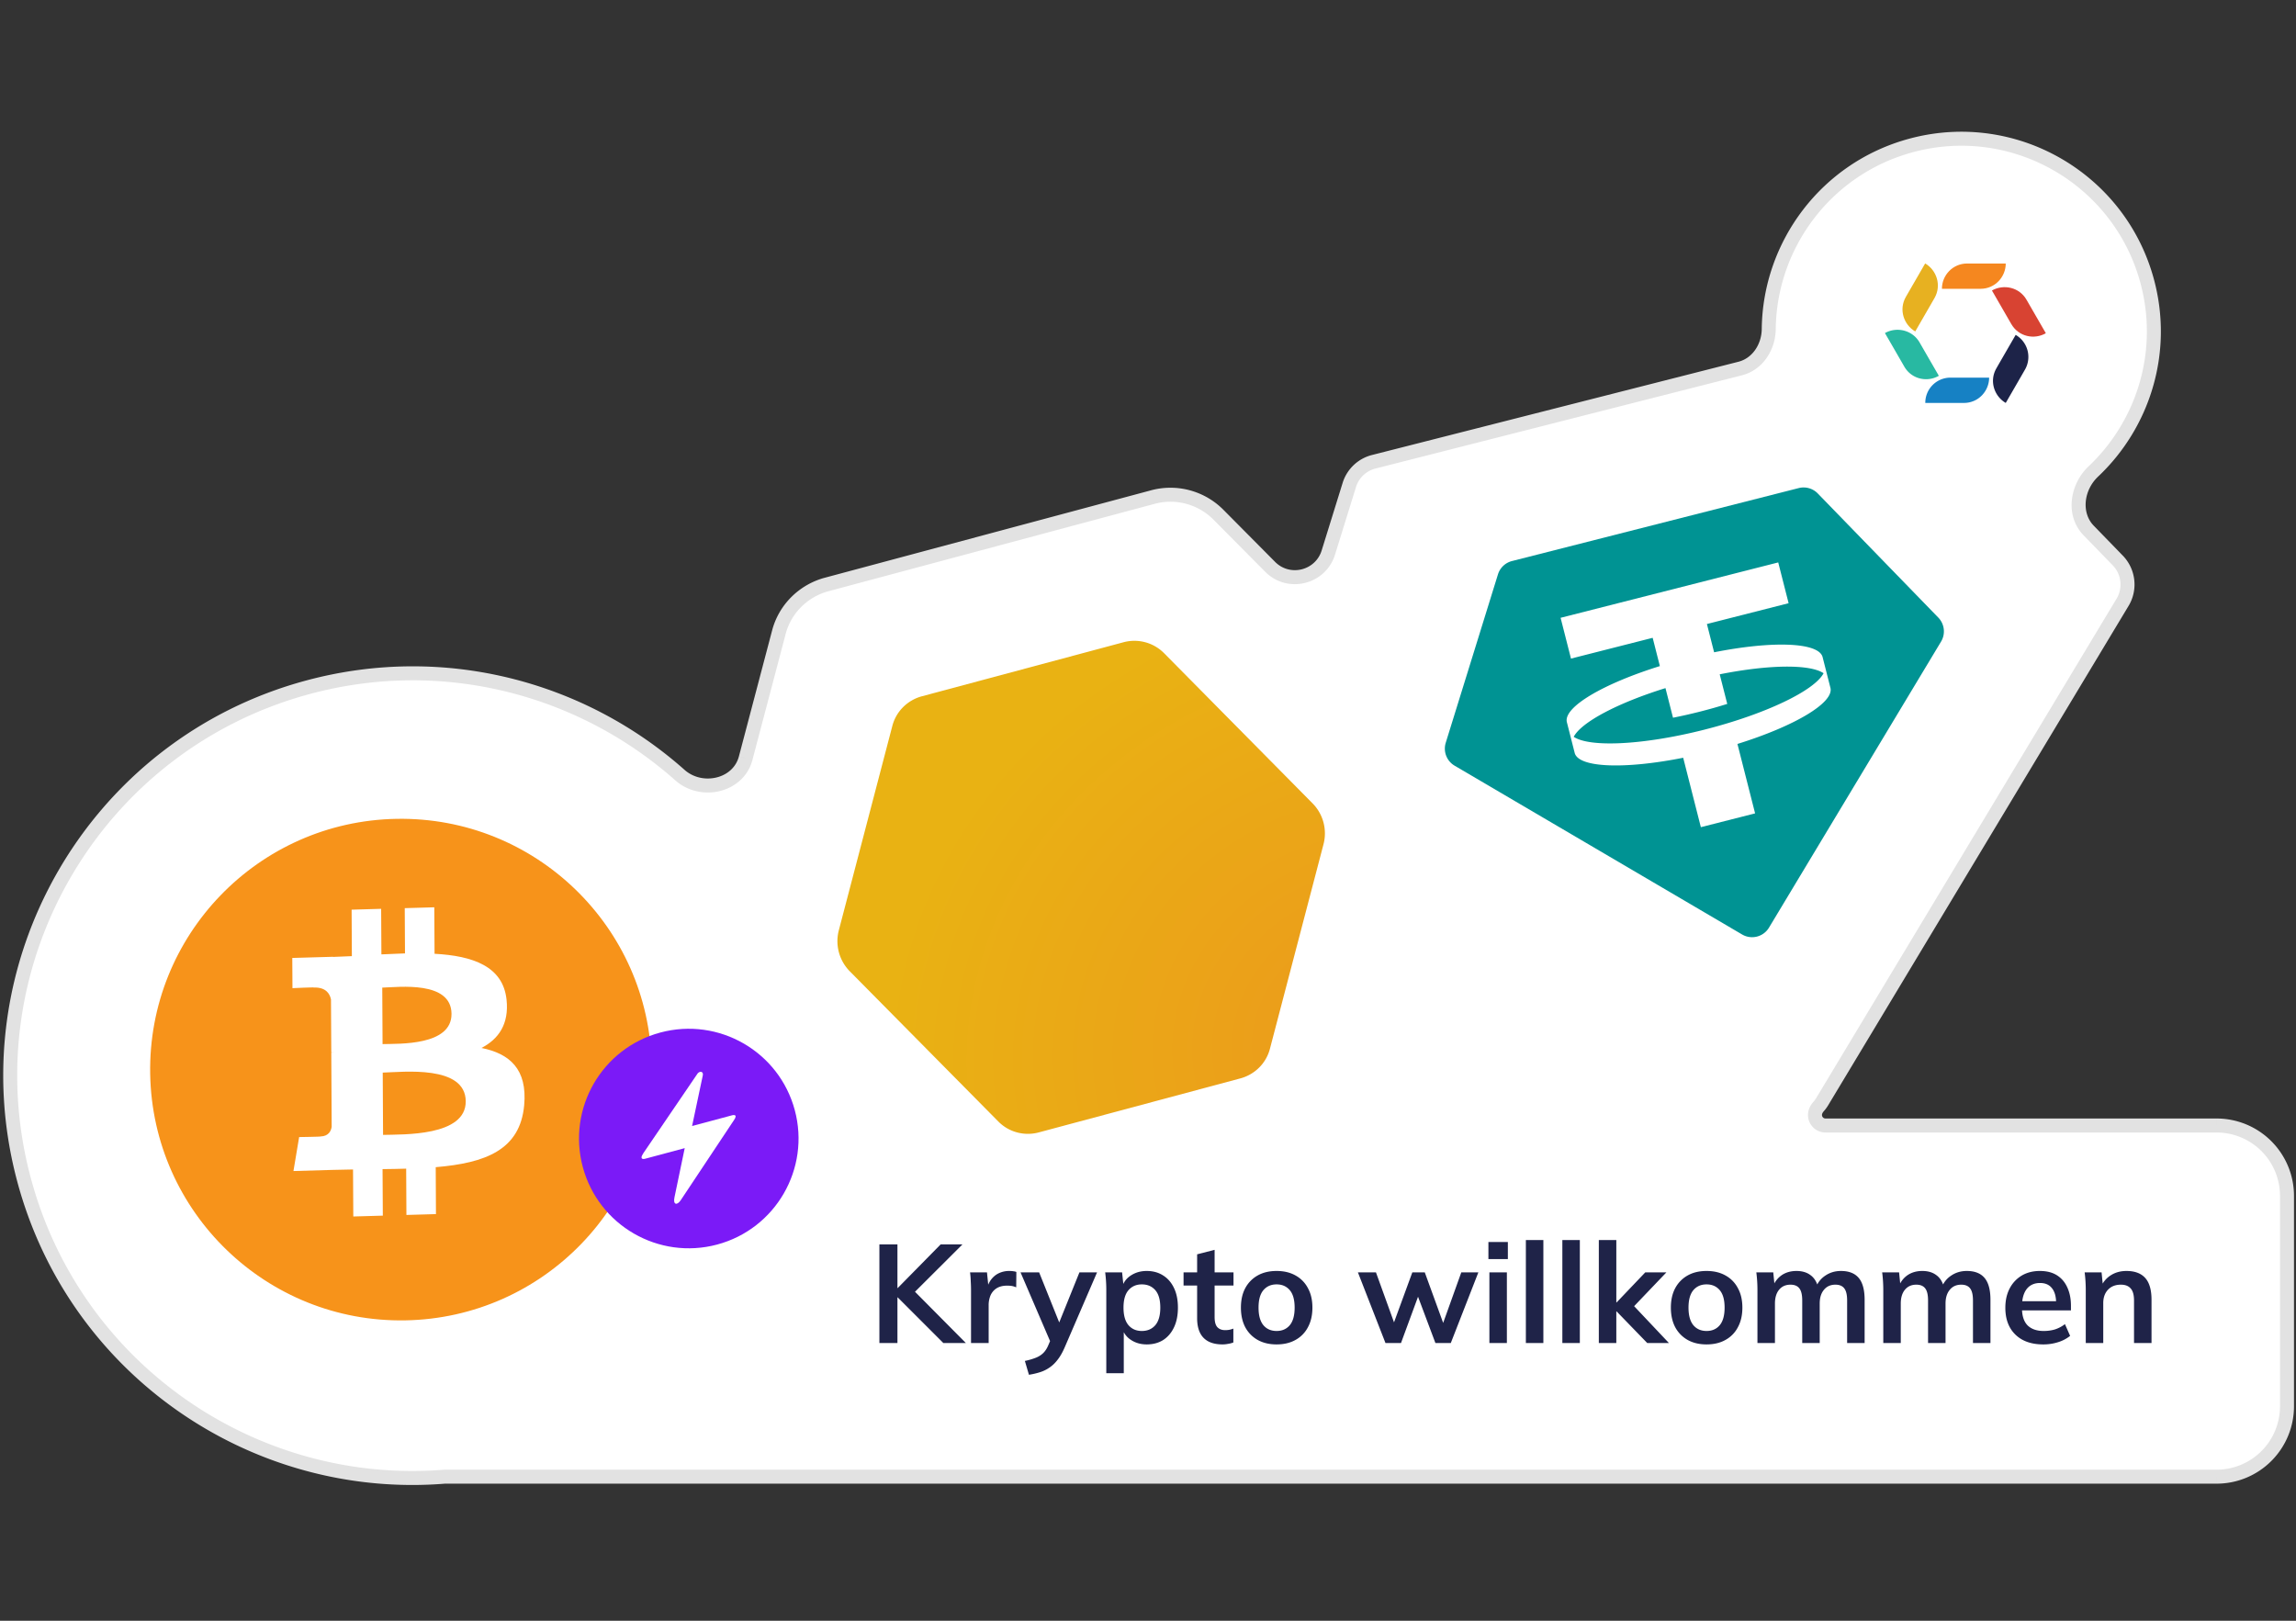 <svg xmlns="http://www.w3.org/2000/svg" width="255" height="180" fill="none" viewBox="0 0 255 180">
    <rect x="0" y="0" width="255" height="180" fill="#333333" stroke="none"/>
    <path fill="#fff" fill-rule="evenodd" d="M238.481 31.26c2.107 7.864-.455 15.877-5.986 21.099-1.843 1.74-2.286 4.742-.521 6.56l3.231 3.326a3.835 3.835 0 0 1 .535 4.646l-33.353 55.445a3.916 3.916 0 0 1-.421.573c-.229.257-.389.577-.389.922a1.17 1.17 0 0 0 1.17 1.169h43.436c4.317 0 7.817 3.5 7.817 7.817v23.366c0 4.317-3.5 7.817-7.817 7.817H49.399c-21.094 1.72-41.058-11.804-46.73-32.974-6.386-23.832 7.756-48.327 31.587-54.713 15.068-4.037 30.402.132 41.255 9.768 2.392 2.124 6.488 1.22 7.304-1.873l3.678-13.952a7.384 7.384 0 0 1 1.916-3.37 7.563 7.563 0 0 1 3.378-1.968l36.276-9.72a7.515 7.515 0 0 1 7.267 1.973l5.733 5.779c2.063 2.08 5.6 1.213 6.468-1.586l2.327-7.504a3.823 3.823 0 0 1 2.709-2.575l40.704-10.357c1.941-.494 3.148-2.39 3.171-4.392.108-9.345 6.382-17.857 15.852-20.394 11.407-3.057 23.131 3.712 26.187 15.119Z" clip-rule="evenodd"/>
    <path fill="#E2E2E2" d="m238.481 31.26-.75.202.75-.201Zm-3.276 30.985.557-.54-.557.54Zm.535 4.646-.666-.4.666.4Zm-33.353 55.445.665.4-.665-.4ZM49.399 164v-.777h-.032l-.031.003.063.774Zm-46.73-32.974-.751.201.75-.201Zm31.587-54.713-.2-.75.2.75Zm52.237-6.057.752.198.001-.006-.752-.192Zm1.916-3.37-.551-.548.551.547Zm3.378-1.968-.2-.75h-.004l.204.75Zm36.276-9.72-.201-.75.201.75Zm7.267 1.973.551-.547-.002-.002-.549.549Zm14.528-3.311-.742-.23.742.23Zm2.709-2.575.191.753-.191-.752Zm59.727-35.143.201.75-.201-.75Zm-19.023 24.786.192.753-.192-.753Zm3.171-4.392-.777-.009.777.01ZM82.815 84.208l.751.198-.751-.198Zm58.248-21.258-.552.547.552-.547Zm6.468-1.586-.743-.23.743.23Zm54.435 61.545.58.516-.58-.516Zm30.529-70.55-.533-.565.533.565Zm-.521 6.56-.557.541.557-.541Zm1.054-5.995c5.731-5.41 8.387-13.715 6.204-21.864l-1.501.402c2.03 7.576-.437 15.299-5.769 20.332l1.066 1.13Zm2.734 8.78-3.23-3.326-1.115 1.082 3.23 3.327 1.115-1.083Zm.643 5.588a4.61 4.61 0 0 0-.643-5.588l-1.115 1.083a3.058 3.058 0 0 1 .427 3.704l1.331.8Zm-33.353 55.444 33.353-55.444-1.331-.801-33.353 55.444 1.331.801Zm-.506.689c.187-.21.357-.44.506-.689l-1.331-.801c-.1.166-.213.319-.336.458l1.161 1.032Zm43.637.798h-43.436v1.554h43.436v-1.554Zm8.594 8.594a8.594 8.594 0 0 0-8.594-8.594v1.554a7.04 7.04 0 0 1 7.04 7.04h1.554Zm0 23.366v-23.366h-1.554v23.366h1.554Zm-8.594 8.594a8.594 8.594 0 0 0 8.594-8.594h-1.554a7.04 7.04 0 0 1-7.04 7.04v1.554Zm-196.784 0h196.784v-1.554H49.399v1.554Zm-47.481-33.55C7.689 152.766 28 166.525 49.462 164.774l-.126-1.548c-20.727 1.69-40.344-11.6-45.917-32.401l-1.501.402Zm32.137-55.664C9.81 82.059-4.579 106.98 1.918 131.227l1.5-.402c-6.274-23.417 7.623-47.487 31.04-53.761l-.403-1.501ZM76.027 85.5c-11.04-9.802-26.64-14.045-41.972-9.937l.403 1.5c14.805-3.966 29.871.13 40.538 9.599l1.031-1.162Zm9.715-15.442L82.064 84.01l1.502.396 3.679-13.952-1.503-.396Zm2.116-3.72a8.16 8.16 0 0 0-2.117 3.726l1.505.384a6.606 6.606 0 0 1 1.715-3.016l-1.103-1.094Zm3.725-2.17a8.34 8.34 0 0 0-3.725 2.17l1.103 1.094a6.785 6.785 0 0 1 3.03-1.765l-.408-1.499Zm36.279-9.72-36.276 9.72.402 1.5 36.276-9.72-.402-1.5Zm8.017 2.174a8.29 8.29 0 0 0-8.017-2.175l.402 1.501a6.738 6.738 0 0 1 6.516 1.771l1.099-1.097Zm5.735 5.78-5.733-5.778-1.103 1.094 5.733 5.779 1.103-1.094Zm7.502-8.772-2.328 7.504 1.485.46 2.327-7.504-1.484-.46Zm3.259-3.097a4.6 4.6 0 0 0-3.259 3.097l1.484.46a3.047 3.047 0 0 1 2.158-2.052l-.383-1.505Zm40.704-10.358-40.704 10.358.383 1.505 40.705-10.357-.384-1.506Zm19.014-24.784c-9.815 2.63-16.316 11.452-16.428 21.136l1.554.018c.104-9.006 6.151-17.208 15.276-19.653l-.402-1.5Zm27.139 15.669c-3.168-11.821-15.318-18.836-27.139-15.669l.402 1.501c10.992-2.945 22.291 3.578 25.236 14.57l1.501-.402Zm-45.769 10.62c2.353-.598 3.73-2.86 3.756-5.135l-1.554-.018c-.02 1.73-1.056 3.259-2.586 3.648l.384 1.506ZM74.996 86.663c1.405 1.247 3.294 1.595 4.942 1.194 1.655-.404 3.136-1.584 3.628-3.45l-1.502-.396c-.324 1.227-1.298 2.045-2.493 2.336-1.203.293-2.557.03-3.544-.846l-1.031 1.162ZM200.8 123.831c0 1.075.872 1.946 1.947 1.946v-1.554a.393.393 0 0 1-.393-.392H200.8Zm-60.289-60.334c2.477 2.496 6.72 1.456 7.762-1.902l-1.485-.46c-.694 2.239-3.523 2.932-5.174 1.268l-1.103 1.094Zm60.874 58.896c-.314.353-.585.849-.585 1.438h1.554c0-.1.049-.245.192-.406l-1.161-1.032Zm30.577-70.599c-2.07 1.954-2.69 5.457-.545 7.666l1.115-1.082c-1.386-1.427-1.119-3.93.496-5.454l-1.066-1.13Z"/>
    <path fill="#F7931A" d="M72.378 118.305c.269 15.382-11.984 28.066-27.368 28.336-15.376.267-28.063-11.984-28.33-27.363-.27-15.381 11.981-28.067 27.36-28.336 15.382-.27 28.069 11.984 28.337 27.363Z"/>
    <path fill="#fff" d="M56.259 111.02c-.395-3.71-3.757-4.861-7.996-5.093l-.029-5.162-3.282.095.028 5.026c-.874.028-1.747.064-2.62.109l-.028-5.06-3.281.095.028 5.161c-.71.034-1.409.067-2.09.087v-.016l-4.527.13.02 3.355s2.423-.114 2.383-.07c1.33-.038 1.766.688 1.895 1.322l.033 5.881c.092-.002.212-.001.347.012l-.347.01.044 8.238c-.056.403-.298 1.048-1.228 1.077.043.034-2.385.068-2.385.068l-.632 3.772 4.272-.123c.795-.022 1.577-.032 2.345-.05l.03 5.221 3.279-.094-.03-5.167c.901-.007 1.772-.026 2.623-.051l.027 5.142 3.281-.095-.026-5.212c5.516-.462 9.371-1.905 9.824-6.879.365-4.005-1.607-5.731-4.744-6.361 1.898-.984 3.079-2.652 2.786-5.368Zm-4.533 11.296c.023 3.902-6.958 3.661-9.182 3.726l-.037-6.917c2.225-.063 9.198-.877 9.22 3.191Zm-1.58-9.713c.019 3.548-5.804 3.303-7.657 3.356l-.034-6.273c1.853-.054 7.67-.787 7.692 2.916v.001Z"/>
    <path fill="#7B1AF7" d="M79.652 138.22c6.502-1.742 10.361-8.426 8.619-14.928-1.742-6.502-8.426-10.361-14.928-8.619-6.502 1.743-10.361 8.426-8.619 14.928 1.742 6.503 8.426 10.361 14.928 8.619Z"/>
    <path fill="#fff" d="m71.454 128.072 6.036-8.867c.284-.31.668-.179.56.253l-1.185 5.598 4.468-1.197s.71-.191.156.584l-5.9 8.875c-.42.604-.862.455-.677-.356l1.135-5.45-4.425 1.186s-.71.19-.168-.626Z"/>
    <path fill="url(#a)" d="m145.781 89.227-16.487-16.675a4.642 4.642 0 0 0-4.495-1.228l-22.428 6.01a4.663 4.663 0 0 0-2.088 1.218 4.575 4.575 0 0 0-1.183 2.09l-5.94 22.685a4.763 4.763 0 0 0 1.216 4.541l16.487 16.673a4.57 4.57 0 0 0 2.07 1.219 4.65 4.65 0 0 0 2.417.012l22.428-6.01a4.66 4.66 0 0 0 2.088-1.219 4.565 4.565 0 0 0 1.183-2.09l5.941-22.683a4.741 4.741 0 0 0-1.209-4.543Z"/>
    <path fill="#009393" fill-rule="evenodd" d="m167.922 62.311 31.851-8.105a2.19 2.19 0 0 1 2.112.598l13.389 13.787a2.2 2.2 0 0 1 .307 2.663l-19.112 31.77a2.19 2.19 0 0 1-2.986.76l-31.929-18.746a2.197 2.197 0 0 1-.986-2.545l5.801-18.707a2.192 2.192 0 0 1 1.553-1.475Zm29.573.152 1.153 4.53-9.073 2.31.799 3.141c6.458-1.286 11.59-1.123 12.046.52l.876 3.446c.385 1.662-4.045 4.257-10.331 6.214l1.961 7.71-6.024 1.533-1.962-7.71c-6.458 1.286-11.59 1.124-12.046-.52l-.876-3.445c-.385-1.662 4.045-4.257 10.331-6.215l-.799-3.141-9.073 2.308-1.153-4.53 24.171-6.151Zm-8.145 18.56c6.8-1.73 12.188-4.342 13.182-6.253-1.515-1.02-6.046-.974-11.536.12l.837 3.288a59.087 59.087 0 0 1-6.024 1.534l-.837-3.29c-5.344 1.664-9.347 3.789-10.19 5.41 1.787 1.203 7.767.922 14.568-.808Z" clip-rule="evenodd"/>
    <path fill="#1F2348" d="M97.668 149.157v-10.955h2.004v4.848h.031l4.77-4.848h2.424l-5.718 5.703.016-.87 6.075 6.122h-2.501l-5.066-5.066h-.031v5.066h-2.004Zm10.177 0v-5.843c0-.331-.01-.668-.031-1.01-.01-.341-.036-.673-.077-.994h1.88l.217 2.144h-.311c.104-.518.275-.948.513-1.289.249-.342.549-.596.901-.762a2.666 2.666 0 0 1 1.15-.248c.187 0 .337.01.451.031.114.01.228.036.342.077l-.016 1.71a2.158 2.158 0 0 0-.513-.156 3.423 3.423 0 0 0-.512-.031c-.446 0-.824.093-1.135.28-.3.186-.528.445-.683.777a2.8 2.8 0 0 0-.218 1.134v4.18h-1.958Zm6.431 3.527-.451-1.538a7.42 7.42 0 0 0 1.228-.358c.331-.134.606-.311.823-.528.218-.218.399-.497.544-.839l.389-.917-.047.762-3.418-7.956h2.066l2.455 6.122h-.45l2.47-6.122h1.958l-3.574 8.282c-.238.559-.497 1.02-.777 1.383-.279.373-.58.668-.901.885a3.893 3.893 0 0 1-1.057.529 8.394 8.394 0 0 1-1.258.295Zm8.592-.171v-9.245a15.472 15.472 0 0 0-.124-1.958h1.88l.171 1.647h-.171c.155-.549.481-.984.979-1.305.507-.332 1.093-.497 1.756-.497.694 0 1.3.165 1.818.497.517.321.921.787 1.211 1.398.291.601.436 1.326.436 2.176 0 .849-.145 1.579-.436 2.19-.29.612-.694 1.083-1.211 1.414-.518.322-1.124.482-1.818.482-.653 0-1.228-.16-1.725-.482a2.313 2.313 0 0 1-.995-1.289h.171v4.972h-1.942Zm3.947-4.693c.621 0 1.118-.212 1.491-.637.373-.435.56-1.087.56-1.957 0-.871-.187-1.518-.56-1.943-.373-.424-.87-.637-1.491-.637-.611 0-1.104.213-1.476.637-.373.425-.56 1.072-.56 1.943 0 .87.187 1.522.56 1.957.372.425.865.637 1.476.637Zm8.969 1.492c-.932 0-1.637-.243-2.113-.73-.477-.487-.715-1.217-.715-2.191v-3.62h-1.507v-1.461h1.507v-2.004l1.942-.498v2.502h2.098v1.461h-2.098v3.496c0 .538.104.916.311 1.134.207.217.492.326.855.326.196 0 .362-.015.497-.046.145-.031.285-.073.419-.125v1.539a2.483 2.483 0 0 1-.59.155 3.117 3.117 0 0 1-.606.062Zm5.998 0c-.808 0-1.507-.166-2.098-.497a3.507 3.507 0 0 1-1.383-1.414c-.321-.611-.481-1.336-.481-2.175 0-.839.16-1.559.481-2.16a3.5 3.5 0 0 1 1.383-1.414c.591-.332 1.29-.497 2.098-.497.808 0 1.507.165 2.098.497a3.38 3.38 0 0 1 1.383 1.414c.331.601.497 1.321.497 2.16 0 .839-.166 1.564-.497 2.175a3.385 3.385 0 0 1-1.383 1.414c-.591.331-1.29.497-2.098.497Zm0-1.492c.611 0 1.098-.212 1.461-.637.362-.435.543-1.087.543-1.957 0-.871-.181-1.518-.543-1.943-.363-.424-.85-.637-1.461-.637-.611 0-1.098.213-1.461.637-.362.425-.543 1.072-.543 1.943 0 .87.181 1.522.543 1.957.363.425.85.637 1.461.637Zm12.092 1.337-3.061-7.847h2.004l2.207 6.106h-.404l2.237-6.106h1.383l2.222 6.106h-.357l2.191-6.106h1.895l-3.061 7.847h-1.709l-2.346-6.247h.823l-2.299 6.247h-1.725Zm11.542 0v-7.847h1.942v7.847h-1.942Zm-.109-9.323v-1.896h2.16v1.896h-2.16Zm4.16 9.323v-11.436h1.943v11.436h-1.943Zm4.052 0v-11.436h1.942v11.436h-1.942Zm4.051 0v-11.436h1.943v6.93h.031l3.185-3.341h2.346l-3.962 4.149.016-.777 4.226 4.475h-2.408l-3.403-3.512h-.031v3.512h-1.943Zm11.965.155c-.808 0-1.507-.166-2.098-.497a3.507 3.507 0 0 1-1.383-1.414c-.321-.611-.482-1.336-.482-2.175 0-.839.161-1.559.482-2.16a3.5 3.5 0 0 1 1.383-1.414c.591-.332 1.29-.497 2.098-.497.808 0 1.507.165 2.097.497a3.368 3.368 0 0 1 1.383 1.414c.332.601.498 1.321.498 2.16 0 .839-.166 1.564-.498 2.175a3.373 3.373 0 0 1-1.383 1.414c-.59.331-1.289.497-2.097.497Zm0-1.492c.611 0 1.098-.212 1.46-.637.363-.435.544-1.087.544-1.957 0-.871-.181-1.518-.544-1.943-.362-.424-.849-.637-1.46-.637s-1.098.213-1.461.637c-.362.425-.544 1.072-.544 1.943 0 .87.182 1.522.544 1.957.363.425.85.637 1.461.637Zm5.652 1.337v-5.889a15.472 15.472 0 0 0-.124-1.958h1.88l.156 1.554h-.187a2.69 2.69 0 0 1 .995-1.259c.455-.3.994-.45 1.616-.45.621 0 1.134.15 1.538.45.414.29.704.746.87 1.368h-.249c.218-.56.575-1 1.073-1.321.497-.332 1.067-.497 1.709-.497.88 0 1.538.259 1.973.776.435.518.653 1.326.653 2.424v4.802h-1.943v-4.724c0-.621-.103-1.067-.31-1.336-.207-.28-.539-.42-.995-.42-.538 0-.963.192-1.274.575-.311.373-.466.881-.466 1.523v4.382h-1.942v-4.724c0-.621-.104-1.067-.311-1.336-.207-.28-.539-.42-.995-.42-.538 0-.963.192-1.274.575-.3.373-.45.881-.45 1.523v4.382h-1.943Zm13.976 0v-5.889c0-.321-.011-.648-.031-.979a14.689 14.689 0 0 0-.094-.979h1.881l.155 1.554h-.186c.217-.539.549-.958.994-1.259.456-.3.994-.45 1.616-.45.621 0 1.134.15 1.538.45.415.29.705.746.87 1.368h-.248c.217-.56.575-1 1.072-1.321.497-.332 1.067-.497 1.709-.497.881 0 1.538.259 1.973.776.436.518.653 1.326.653 2.424v4.802h-1.942v-4.724c0-.621-.104-1.067-.311-1.336-.207-.28-.539-.42-.994-.42-.539 0-.964.192-1.275.575-.31.373-.466.881-.466 1.523v4.382h-1.942v-4.724c0-.621-.104-1.067-.311-1.336-.207-.28-.538-.42-.994-.42-.539 0-.964.192-1.274.575-.301.373-.451.881-.451 1.523v4.382h-1.942Zm17.766.155c-1.315 0-2.346-.362-3.092-1.088-.746-.725-1.118-1.719-1.118-2.983 0-.818.16-1.533.481-2.144a3.562 3.562 0 0 1 1.337-1.43c.58-.342 1.253-.512 2.019-.512.757 0 1.389.16 1.896.481.508.321.891.772 1.15 1.352.269.58.404 1.259.404 2.036v.512h-5.718v-1.025h4.335l-.264.217c0-.725-.155-1.279-.466-1.662-.301-.384-.741-.575-1.321-.575-.642 0-1.139.228-1.492.684-.341.455-.512 1.092-.512 1.911v.202c0 .849.207 1.486.621 1.911.425.414 1.02.621 1.787.621.445 0 .86-.057 1.243-.17a3.66 3.66 0 0 0 1.119-.591l.575 1.305a4.094 4.094 0 0 1-1.337.7 5.39 5.39 0 0 1-1.647.248Zm4.722-.155v-5.889c0-.321-.011-.648-.031-.979a14.689 14.689 0 0 0-.094-.979h1.881l.155 1.554h-.187a2.737 2.737 0 0 1 1.104-1.259c.487-.3 1.051-.45 1.693-.45.922 0 1.616.259 2.082.776.467.518.7 1.326.7 2.424v4.802h-1.943v-4.708c0-.632-.124-1.083-.373-1.352-.238-.28-.6-.42-1.087-.42-.601 0-1.078.187-1.43.56-.352.373-.528.87-.528 1.491v4.429h-1.942Z"/>
    <path fill="#F5871F" d="M218.477 29.265h4.287c0 1.462-1.159 2.81-2.809 2.81h-4.279c-.009-1.479 1.184-2.81 2.801-2.81Z"/>
    <path fill="#D84332" d="M225.076 33.3c.008.025 2.14 3.708 2.14 3.708-1.266.735-3.022.408-3.847-1.037-.008-.025-2.139-3.708-2.139-3.708 1.306-.735 3.046-.367 3.846 1.037Z"/>
    <path fill="#28B9A2" d="M213.193 38.028c.008.024 2.14 3.708 2.14 3.708-1.266.735-3.022.408-3.847-1.038a1204.4 1204.4 0 0 0-2.14-3.707c1.299-.727 3.038-.352 3.847 1.037Z"/>
    <path fill="#E7B121" d="M214.851 33.103c-.008.025-2.139 3.708-2.139 3.708-1.266-.735-1.862-2.417-1.038-3.846.009-.025 2.14-3.708 2.14-3.708 1.29.76 1.838 2.45 1.037 3.846Z"/>
    <path fill="#1D2348" d="M224.904 41.04c-.009.025-2.14 3.709-2.14 3.709-1.266-.735-1.862-2.418-1.037-3.847.008-.024 2.139-3.708 2.139-3.708a2.825 2.825 0 0 1 1.038 3.847Z"/>
    <path fill="#1681C4" d="M216.63 41.94h4.288c0 1.462-1.16 2.81-2.809 2.81h-4.28a2.791 2.791 0 0 1 2.801-2.81Z"/>
    <defs>
      <radialGradient id="a" cx="0" cy="0" r="1" gradientTransform="rotate(165 69.132 67.88) scale(55.719 50.147)" gradientUnits="userSpaceOnUse">
        <stop stop-color="#EC991C"/>
        <stop offset="1" stop-color="#E9B213"/>
      </radialGradient>
    </defs>
  </svg>